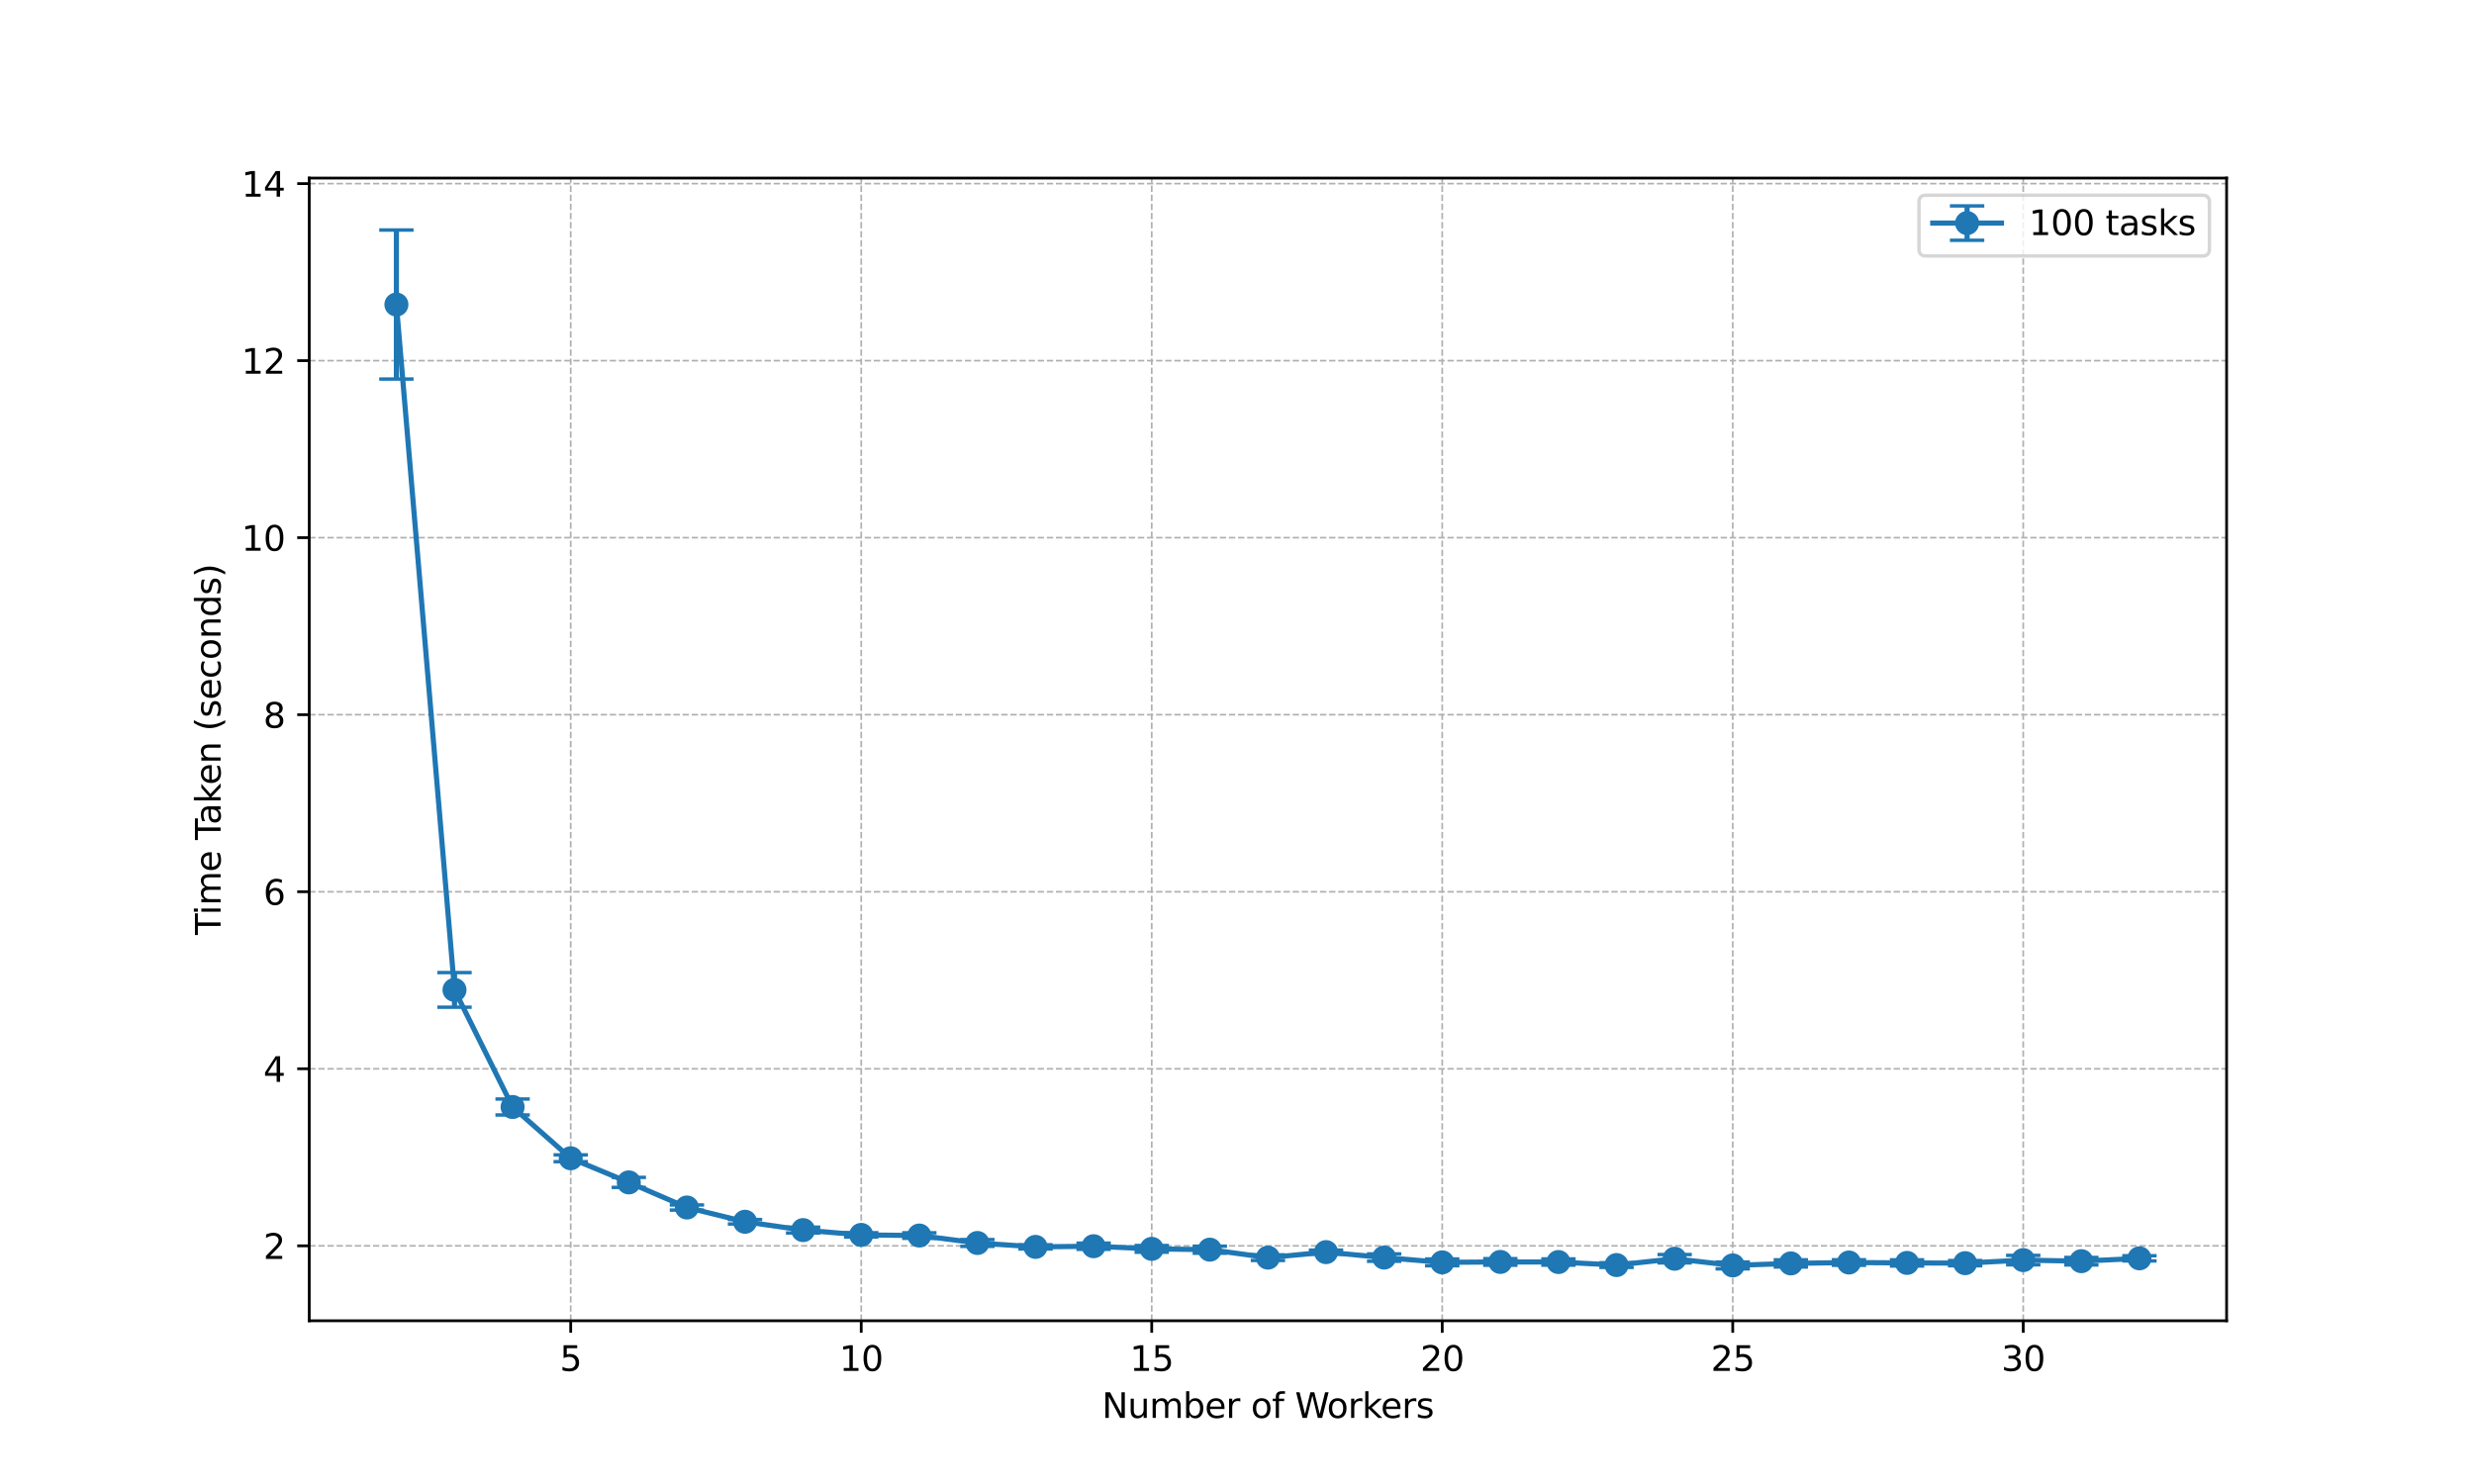 <?xml version="1.0" encoding="utf-8" standalone="no"?>
<!DOCTYPE svg PUBLIC "-//W3C//DTD SVG 1.1//EN"
  "http://www.w3.org/Graphics/SVG/1.1/DTD/svg11.dtd">
<svg xmlns:xlink="http://www.w3.org/1999/xlink" width="720pt" height="432pt" viewBox="0 0 720 432" xmlns="http://www.w3.org/2000/svg" version="1.1">
 <defs>
  <style type="text/css">*{stroke-linejoin: round; stroke-linecap: butt}</style>
 </defs>
 <g id="figure_1">
  <g id="patch_1">
   <path d="M 0 432 
L 720 432 
L 720 0 
L 0 0 
z
" style="fill: #ffffff"/>
  </g>
  <g id="axes_1">
   <g id="patch_2">
    <path d="M 90 384.48 
L 648 384.48 
L 648 51.84 
L 90 51.84 
z
" style="fill: #ffffff"/>
   </g>
   <g id="matplotlib.axis_1">
    <g id="xtick_1">
     <g id="line2d_1">
      <path d="M 166.091 384.48 
L 166.091 51.84 
" clip-path="url(#p602459202d)" style="fill: none; stroke-dasharray: 1.85,0.8; stroke-dashoffset: 0; stroke: #b0b0b0; stroke-width: 0.5"/>
     </g>
     <g id="line2d_2">
      <defs>
       <path id="me31cabc969" d="M 0 0 
L 0 3.5 
" style="stroke: #000000; stroke-width: 0.8"/>
      </defs>
      <g>
       <use xlink:href="#me31cabc969" x="166.091" y="384.48" style="stroke: #000000; stroke-width: 0.8"/>
      </g>
     </g>
     <g id="text_1">
      <!-- 5 -->
      <g transform="translate(162.91 399.078) scale(0.1 -0.1)">
       <defs>
        <path id="DejaVuSans-35" d="M 691 4666 
L 3169 4666 
L 3169 4134 
L 1269 4134 
L 1269 2991 
Q 1406 3038 1543 3061 
Q 1681 3084 1819 3084 
Q 2600 3084 3056 2656 
Q 3513 2228 3513 1497 
Q 3513 744 3044 326 
Q 2575 -91 1722 -91 
Q 1428 -91 1123 -41 
Q 819 9 494 109 
L 494 744 
Q 775 591 1075 516 
Q 1375 441 1709 441 
Q 2250 441 2565 725 
Q 2881 1009 2881 1497 
Q 2881 1984 2565 2268 
Q 2250 2553 1709 2553 
Q 1456 2553 1204 2497 
Q 953 2441 691 2322 
L 691 4666 
z
" transform="scale(0.016)"/>
       </defs>
       <use xlink:href="#DejaVuSans-35"/>
      </g>
     </g>
    </g>
    <g id="xtick_2">
     <g id="line2d_3">
      <path d="M 250.636 384.48 
L 250.636 51.84 
" clip-path="url(#p602459202d)" style="fill: none; stroke-dasharray: 1.85,0.8; stroke-dashoffset: 0; stroke: #b0b0b0; stroke-width: 0.5"/>
     </g>
     <g id="line2d_4">
      <g>
       <use xlink:href="#me31cabc969" x="250.636" y="384.48" style="stroke: #000000; stroke-width: 0.8"/>
      </g>
     </g>
     <g id="text_2">
      <!-- 10 -->
      <g transform="translate(244.274 399.078) scale(0.1 -0.1)">
       <defs>
        <path id="DejaVuSans-31" d="M 794 531 
L 1825 531 
L 1825 4091 
L 703 3866 
L 703 4441 
L 1819 4666 
L 2450 4666 
L 2450 531 
L 3481 531 
L 3481 0 
L 794 0 
L 794 531 
z
" transform="scale(0.016)"/>
        <path id="DejaVuSans-30" d="M 2034 4250 
Q 1547 4250 1301 3770 
Q 1056 3291 1056 2328 
Q 1056 1369 1301 889 
Q 1547 409 2034 409 
Q 2525 409 2770 889 
Q 3016 1369 3016 2328 
Q 3016 3291 2770 3770 
Q 2525 4250 2034 4250 
z
M 2034 4750 
Q 2819 4750 3233 4129 
Q 3647 3509 3647 2328 
Q 3647 1150 3233 529 
Q 2819 -91 2034 -91 
Q 1250 -91 836 529 
Q 422 1150 422 2328 
Q 422 3509 836 4129 
Q 1250 4750 2034 4750 
z
" transform="scale(0.016)"/>
       </defs>
       <use xlink:href="#DejaVuSans-31"/>
       <use xlink:href="#DejaVuSans-30" x="63.623"/>
      </g>
     </g>
    </g>
    <g id="xtick_3">
     <g id="line2d_5">
      <path d="M 335.182 384.48 
L 335.182 51.84 
" clip-path="url(#p602459202d)" style="fill: none; stroke-dasharray: 1.85,0.8; stroke-dashoffset: 0; stroke: #b0b0b0; stroke-width: 0.5"/>
     </g>
     <g id="line2d_6">
      <g>
       <use xlink:href="#me31cabc969" x="335.182" y="384.48" style="stroke: #000000; stroke-width: 0.8"/>
      </g>
     </g>
     <g id="text_3">
      <!-- 15 -->
      <g transform="translate(328.819 399.078) scale(0.1 -0.1)">
       <use xlink:href="#DejaVuSans-31"/>
       <use xlink:href="#DejaVuSans-35" x="63.623"/>
      </g>
     </g>
    </g>
    <g id="xtick_4">
     <g id="line2d_7">
      <path d="M 419.727 384.48 
L 419.727 51.84 
" clip-path="url(#p602459202d)" style="fill: none; stroke-dasharray: 1.85,0.8; stroke-dashoffset: 0; stroke: #b0b0b0; stroke-width: 0.5"/>
     </g>
     <g id="line2d_8">
      <g>
       <use xlink:href="#me31cabc969" x="419.727" y="384.48" style="stroke: #000000; stroke-width: 0.8"/>
      </g>
     </g>
     <g id="text_4">
      <!-- 20 -->
      <g transform="translate(413.365 399.078) scale(0.1 -0.1)">
       <defs>
        <path id="DejaVuSans-32" d="M 1228 531 
L 3431 531 
L 3431 0 
L 469 0 
L 469 531 
Q 828 903 1448 1529 
Q 2069 2156 2228 2338 
Q 2531 2678 2651 2914 
Q 2772 3150 2772 3378 
Q 2772 3750 2511 3984 
Q 2250 4219 1831 4219 
Q 1534 4219 1204 4116 
Q 875 4013 500 3803 
L 500 4441 
Q 881 4594 1212 4672 
Q 1544 4750 1819 4750 
Q 2544 4750 2975 4387 
Q 3406 4025 3406 3419 
Q 3406 3131 3298 2873 
Q 3191 2616 2906 2266 
Q 2828 2175 2409 1742 
Q 1991 1309 1228 531 
z
" transform="scale(0.016)"/>
       </defs>
       <use xlink:href="#DejaVuSans-32"/>
       <use xlink:href="#DejaVuSans-30" x="63.623"/>
      </g>
     </g>
    </g>
    <g id="xtick_5">
     <g id="line2d_9">
      <path d="M 504.273 384.48 
L 504.273 51.84 
" clip-path="url(#p602459202d)" style="fill: none; stroke-dasharray: 1.85,0.8; stroke-dashoffset: 0; stroke: #b0b0b0; stroke-width: 0.5"/>
     </g>
     <g id="line2d_10">
      <g>
       <use xlink:href="#me31cabc969" x="504.273" y="384.48" style="stroke: #000000; stroke-width: 0.8"/>
      </g>
     </g>
     <g id="text_5">
      <!-- 25 -->
      <g transform="translate(497.91 399.078) scale(0.1 -0.1)">
       <use xlink:href="#DejaVuSans-32"/>
       <use xlink:href="#DejaVuSans-35" x="63.623"/>
      </g>
     </g>
    </g>
    <g id="xtick_6">
     <g id="line2d_11">
      <path d="M 588.818 384.48 
L 588.818 51.84 
" clip-path="url(#p602459202d)" style="fill: none; stroke-dasharray: 1.85,0.8; stroke-dashoffset: 0; stroke: #b0b0b0; stroke-width: 0.5"/>
     </g>
     <g id="line2d_12">
      <g>
       <use xlink:href="#me31cabc969" x="588.818" y="384.48" style="stroke: #000000; stroke-width: 0.8"/>
      </g>
     </g>
     <g id="text_6">
      <!-- 30 -->
      <g transform="translate(582.456 399.078) scale(0.1 -0.1)">
       <defs>
        <path id="DejaVuSans-33" d="M 2597 2516 
Q 3050 2419 3304 2112 
Q 3559 1806 3559 1356 
Q 3559 666 3084 287 
Q 2609 -91 1734 -91 
Q 1441 -91 1130 -33 
Q 819 25 488 141 
L 488 750 
Q 750 597 1062 519 
Q 1375 441 1716 441 
Q 2309 441 2620 675 
Q 2931 909 2931 1356 
Q 2931 1769 2642 2001 
Q 2353 2234 1838 2234 
L 1294 2234 
L 1294 2753 
L 1863 2753 
Q 2328 2753 2575 2939 
Q 2822 3125 2822 3475 
Q 2822 3834 2567 4026 
Q 2313 4219 1838 4219 
Q 1578 4219 1281 4162 
Q 984 4106 628 3988 
L 628 4550 
Q 988 4650 1302 4700 
Q 1616 4750 1894 4750 
Q 2613 4750 3031 4423 
Q 3450 4097 3450 3541 
Q 3450 3153 3228 2886 
Q 3006 2619 2597 2516 
z
" transform="scale(0.016)"/>
       </defs>
       <use xlink:href="#DejaVuSans-33"/>
       <use xlink:href="#DejaVuSans-30" x="63.623"/>
      </g>
     </g>
    </g>
    <g id="text_7">
     <!-- Number of Workers -->
     <g transform="translate(320.701 412.757) scale(0.1 -0.1)">
      <defs>
       <path id="DejaVuSans-4e" d="M 628 4666 
L 1478 4666 
L 3547 763 
L 3547 4666 
L 4159 4666 
L 4159 0 
L 3309 0 
L 1241 3903 
L 1241 0 
L 628 0 
L 628 4666 
z
" transform="scale(0.016)"/>
       <path id="DejaVuSans-75" d="M 544 1381 
L 544 3500 
L 1119 3500 
L 1119 1403 
Q 1119 906 1312 657 
Q 1506 409 1894 409 
Q 2359 409 2629 706 
Q 2900 1003 2900 1516 
L 2900 3500 
L 3475 3500 
L 3475 0 
L 2900 0 
L 2900 538 
Q 2691 219 2414 64 
Q 2138 -91 1772 -91 
Q 1169 -91 856 284 
Q 544 659 544 1381 
z
M 1991 3584 
L 1991 3584 
z
" transform="scale(0.016)"/>
       <path id="DejaVuSans-6d" d="M 3328 2828 
Q 3544 3216 3844 3400 
Q 4144 3584 4550 3584 
Q 5097 3584 5394 3201 
Q 5691 2819 5691 2113 
L 5691 0 
L 5113 0 
L 5113 2094 
Q 5113 2597 4934 2840 
Q 4756 3084 4391 3084 
Q 3944 3084 3684 2787 
Q 3425 2491 3425 1978 
L 3425 0 
L 2847 0 
L 2847 2094 
Q 2847 2600 2669 2842 
Q 2491 3084 2119 3084 
Q 1678 3084 1418 2786 
Q 1159 2488 1159 1978 
L 1159 0 
L 581 0 
L 581 3500 
L 1159 3500 
L 1159 2956 
Q 1356 3278 1631 3431 
Q 1906 3584 2284 3584 
Q 2666 3584 2933 3390 
Q 3200 3197 3328 2828 
z
" transform="scale(0.016)"/>
       <path id="DejaVuSans-62" d="M 3116 1747 
Q 3116 2381 2855 2742 
Q 2594 3103 2138 3103 
Q 1681 3103 1420 2742 
Q 1159 2381 1159 1747 
Q 1159 1113 1420 752 
Q 1681 391 2138 391 
Q 2594 391 2855 752 
Q 3116 1113 3116 1747 
z
M 1159 2969 
Q 1341 3281 1617 3432 
Q 1894 3584 2278 3584 
Q 2916 3584 3314 3078 
Q 3713 2572 3713 1747 
Q 3713 922 3314 415 
Q 2916 -91 2278 -91 
Q 1894 -91 1617 61 
Q 1341 213 1159 525 
L 1159 0 
L 581 0 
L 581 4863 
L 1159 4863 
L 1159 2969 
z
" transform="scale(0.016)"/>
       <path id="DejaVuSans-65" d="M 3597 1894 
L 3597 1613 
L 953 1613 
Q 991 1019 1311 708 
Q 1631 397 2203 397 
Q 2534 397 2845 478 
Q 3156 559 3463 722 
L 3463 178 
Q 3153 47 2828 -22 
Q 2503 -91 2169 -91 
Q 1331 -91 842 396 
Q 353 884 353 1716 
Q 353 2575 817 3079 
Q 1281 3584 2069 3584 
Q 2775 3584 3186 3129 
Q 3597 2675 3597 1894 
z
M 3022 2063 
Q 3016 2534 2758 2815 
Q 2500 3097 2075 3097 
Q 1594 3097 1305 2825 
Q 1016 2553 972 2059 
L 3022 2063 
z
" transform="scale(0.016)"/>
       <path id="DejaVuSans-72" d="M 2631 2963 
Q 2534 3019 2420 3045 
Q 2306 3072 2169 3072 
Q 1681 3072 1420 2755 
Q 1159 2438 1159 1844 
L 1159 0 
L 581 0 
L 581 3500 
L 1159 3500 
L 1159 2956 
Q 1341 3275 1631 3429 
Q 1922 3584 2338 3584 
Q 2397 3584 2469 3576 
Q 2541 3569 2628 3553 
L 2631 2963 
z
" transform="scale(0.016)"/>
       <path id="DejaVuSans-20" transform="scale(0.016)"/>
       <path id="DejaVuSans-6f" d="M 1959 3097 
Q 1497 3097 1228 2736 
Q 959 2375 959 1747 
Q 959 1119 1226 758 
Q 1494 397 1959 397 
Q 2419 397 2687 759 
Q 2956 1122 2956 1747 
Q 2956 2369 2687 2733 
Q 2419 3097 1959 3097 
z
M 1959 3584 
Q 2709 3584 3137 3096 
Q 3566 2609 3566 1747 
Q 3566 888 3137 398 
Q 2709 -91 1959 -91 
Q 1206 -91 779 398 
Q 353 888 353 1747 
Q 353 2609 779 3096 
Q 1206 3584 1959 3584 
z
" transform="scale(0.016)"/>
       <path id="DejaVuSans-66" d="M 2375 4863 
L 2375 4384 
L 1825 4384 
Q 1516 4384 1395 4259 
Q 1275 4134 1275 3809 
L 1275 3500 
L 2222 3500 
L 2222 3053 
L 1275 3053 
L 1275 0 
L 697 0 
L 697 3053 
L 147 3053 
L 147 3500 
L 697 3500 
L 697 3744 
Q 697 4328 969 4595 
Q 1241 4863 1831 4863 
L 2375 4863 
z
" transform="scale(0.016)"/>
       <path id="DejaVuSans-57" d="M 213 4666 
L 850 4666 
L 1831 722 
L 2809 4666 
L 3519 4666 
L 4500 722 
L 5478 4666 
L 6119 4666 
L 4947 0 
L 4153 0 
L 3169 4050 
L 2175 0 
L 1381 0 
L 213 4666 
z
" transform="scale(0.016)"/>
       <path id="DejaVuSans-6b" d="M 581 4863 
L 1159 4863 
L 1159 1991 
L 2875 3500 
L 3609 3500 
L 1753 1863 
L 3688 0 
L 2938 0 
L 1159 1709 
L 1159 0 
L 581 0 
L 581 4863 
z
" transform="scale(0.016)"/>
       <path id="DejaVuSans-73" d="M 2834 3397 
L 2834 2853 
Q 2591 2978 2328 3040 
Q 2066 3103 1784 3103 
Q 1356 3103 1142 2972 
Q 928 2841 928 2578 
Q 928 2378 1081 2264 
Q 1234 2150 1697 2047 
L 1894 2003 
Q 2506 1872 2764 1633 
Q 3022 1394 3022 966 
Q 3022 478 2636 193 
Q 2250 -91 1575 -91 
Q 1294 -91 989 -36 
Q 684 19 347 128 
L 347 722 
Q 666 556 975 473 
Q 1284 391 1588 391 
Q 1994 391 2212 530 
Q 2431 669 2431 922 
Q 2431 1156 2273 1281 
Q 2116 1406 1581 1522 
L 1381 1569 
Q 847 1681 609 1914 
Q 372 2147 372 2553 
Q 372 3047 722 3315 
Q 1072 3584 1716 3584 
Q 2034 3584 2315 3537 
Q 2597 3491 2834 3397 
z
" transform="scale(0.016)"/>
      </defs>
      <use xlink:href="#DejaVuSans-4e"/>
      <use xlink:href="#DejaVuSans-75" x="74.805"/>
      <use xlink:href="#DejaVuSans-6d" x="138.184"/>
      <use xlink:href="#DejaVuSans-62" x="235.596"/>
      <use xlink:href="#DejaVuSans-65" x="299.072"/>
      <use xlink:href="#DejaVuSans-72" x="360.596"/>
      <use xlink:href="#DejaVuSans-20" x="401.709"/>
      <use xlink:href="#DejaVuSans-6f" x="433.496"/>
      <use xlink:href="#DejaVuSans-66" x="494.678"/>
      <use xlink:href="#DejaVuSans-20" x="529.883"/>
      <use xlink:href="#DejaVuSans-57" x="561.67"/>
      <use xlink:href="#DejaVuSans-6f" x="654.672"/>
      <use xlink:href="#DejaVuSans-72" x="715.854"/>
      <use xlink:href="#DejaVuSans-6b" x="756.967"/>
      <use xlink:href="#DejaVuSans-65" x="811.252"/>
      <use xlink:href="#DejaVuSans-72" x="872.775"/>
      <use xlink:href="#DejaVuSans-73" x="913.889"/>
     </g>
    </g>
   </g>
   <g id="matplotlib.axis_2">
    <g id="ytick_1">
     <g id="line2d_13">
      <path d="M 90 362.663 
L 648 362.663 
" clip-path="url(#p602459202d)" style="fill: none; stroke-dasharray: 1.85,0.8; stroke-dashoffset: 0; stroke: #b0b0b0; stroke-width: 0.5"/>
     </g>
     <g id="line2d_14">
      <defs>
       <path id="mce4feb68d1" d="M 0 0 
L -3.5 0 
" style="stroke: #000000; stroke-width: 0.8"/>
      </defs>
      <g>
       <use xlink:href="#mce4feb68d1" x="90" y="362.663" style="stroke: #000000; stroke-width: 0.8"/>
      </g>
     </g>
     <g id="text_8">
      <!-- 2 -->
      <g transform="translate(76.638 366.462) scale(0.1 -0.1)">
       <use xlink:href="#DejaVuSans-32"/>
      </g>
     </g>
    </g>
    <g id="ytick_2">
     <g id="line2d_15">
      <path d="M 90 311.128 
L 648 311.128 
" clip-path="url(#p602459202d)" style="fill: none; stroke-dasharray: 1.85,0.8; stroke-dashoffset: 0; stroke: #b0b0b0; stroke-width: 0.5"/>
     </g>
     <g id="line2d_16">
      <g>
       <use xlink:href="#mce4feb68d1" x="90" y="311.128" style="stroke: #000000; stroke-width: 0.8"/>
      </g>
     </g>
     <g id="text_9">
      <!-- 4 -->
      <g transform="translate(76.638 314.928) scale(0.1 -0.1)">
       <defs>
        <path id="DejaVuSans-34" d="M 2419 4116 
L 825 1625 
L 2419 1625 
L 2419 4116 
z
M 2253 4666 
L 3047 4666 
L 3047 1625 
L 3713 1625 
L 3713 1100 
L 3047 1100 
L 3047 0 
L 2419 0 
L 2419 1100 
L 313 1100 
L 313 1709 
L 2253 4666 
z
" transform="scale(0.016)"/>
       </defs>
       <use xlink:href="#DejaVuSans-34"/>
      </g>
     </g>
    </g>
    <g id="ytick_3">
     <g id="line2d_17">
      <path d="M 90 259.594 
L 648 259.594 
" clip-path="url(#p602459202d)" style="fill: none; stroke-dasharray: 1.85,0.8; stroke-dashoffset: 0; stroke: #b0b0b0; stroke-width: 0.5"/>
     </g>
     <g id="line2d_18">
      <g>
       <use xlink:href="#mce4feb68d1" x="90" y="259.594" style="stroke: #000000; stroke-width: 0.8"/>
      </g>
     </g>
     <g id="text_10">
      <!-- 6 -->
      <g transform="translate(76.638 263.393) scale(0.1 -0.1)">
       <defs>
        <path id="DejaVuSans-36" d="M 2113 2584 
Q 1688 2584 1439 2293 
Q 1191 2003 1191 1497 
Q 1191 994 1439 701 
Q 1688 409 2113 409 
Q 2538 409 2786 701 
Q 3034 994 3034 1497 
Q 3034 2003 2786 2293 
Q 2538 2584 2113 2584 
z
M 3366 4563 
L 3366 3988 
Q 3128 4100 2886 4159 
Q 2644 4219 2406 4219 
Q 1781 4219 1451 3797 
Q 1122 3375 1075 2522 
Q 1259 2794 1537 2939 
Q 1816 3084 2150 3084 
Q 2853 3084 3261 2657 
Q 3669 2231 3669 1497 
Q 3669 778 3244 343 
Q 2819 -91 2113 -91 
Q 1303 -91 875 529 
Q 447 1150 447 2328 
Q 447 3434 972 4092 
Q 1497 4750 2381 4750 
Q 2619 4750 2861 4703 
Q 3103 4656 3366 4563 
z
" transform="scale(0.016)"/>
       </defs>
       <use xlink:href="#DejaVuSans-36"/>
      </g>
     </g>
    </g>
    <g id="ytick_4">
     <g id="line2d_19">
      <path d="M 90 208.059 
L 648 208.059 
" clip-path="url(#p602459202d)" style="fill: none; stroke-dasharray: 1.85,0.8; stroke-dashoffset: 0; stroke: #b0b0b0; stroke-width: 0.5"/>
     </g>
     <g id="line2d_20">
      <g>
       <use xlink:href="#mce4feb68d1" x="90" y="208.059" style="stroke: #000000; stroke-width: 0.8"/>
      </g>
     </g>
     <g id="text_11">
      <!-- 8 -->
      <g transform="translate(76.638 211.859) scale(0.1 -0.1)">
       <defs>
        <path id="DejaVuSans-38" d="M 2034 2216 
Q 1584 2216 1326 1975 
Q 1069 1734 1069 1313 
Q 1069 891 1326 650 
Q 1584 409 2034 409 
Q 2484 409 2743 651 
Q 3003 894 3003 1313 
Q 3003 1734 2745 1975 
Q 2488 2216 2034 2216 
z
M 1403 2484 
Q 997 2584 770 2862 
Q 544 3141 544 3541 
Q 544 4100 942 4425 
Q 1341 4750 2034 4750 
Q 2731 4750 3128 4425 
Q 3525 4100 3525 3541 
Q 3525 3141 3298 2862 
Q 3072 2584 2669 2484 
Q 3125 2378 3379 2068 
Q 3634 1759 3634 1313 
Q 3634 634 3220 271 
Q 2806 -91 2034 -91 
Q 1263 -91 848 271 
Q 434 634 434 1313 
Q 434 1759 690 2068 
Q 947 2378 1403 2484 
z
M 1172 3481 
Q 1172 3119 1398 2916 
Q 1625 2713 2034 2713 
Q 2441 2713 2670 2916 
Q 2900 3119 2900 3481 
Q 2900 3844 2670 4047 
Q 2441 4250 2034 4250 
Q 1625 4250 1398 4047 
Q 1172 3844 1172 3481 
z
" transform="scale(0.016)"/>
       </defs>
       <use xlink:href="#DejaVuSans-38"/>
      </g>
     </g>
    </g>
    <g id="ytick_5">
     <g id="line2d_21">
      <path d="M 90 156.525 
L 648 156.525 
" clip-path="url(#p602459202d)" style="fill: none; stroke-dasharray: 1.85,0.8; stroke-dashoffset: 0; stroke: #b0b0b0; stroke-width: 0.5"/>
     </g>
     <g id="line2d_22">
      <g>
       <use xlink:href="#mce4feb68d1" x="90" y="156.525" style="stroke: #000000; stroke-width: 0.8"/>
      </g>
     </g>
     <g id="text_12">
      <!-- 10 -->
      <g transform="translate(70.275 160.324) scale(0.1 -0.1)">
       <use xlink:href="#DejaVuSans-31"/>
       <use xlink:href="#DejaVuSans-30" x="63.623"/>
      </g>
     </g>
    </g>
    <g id="ytick_6">
     <g id="line2d_23">
      <path d="M 90 104.99 
L 648 104.99 
" clip-path="url(#p602459202d)" style="fill: none; stroke-dasharray: 1.85,0.8; stroke-dashoffset: 0; stroke: #b0b0b0; stroke-width: 0.5"/>
     </g>
     <g id="line2d_24">
      <g>
       <use xlink:href="#mce4feb68d1" x="90" y="104.99" style="stroke: #000000; stroke-width: 0.8"/>
      </g>
     </g>
     <g id="text_13">
      <!-- 12 -->
      <g transform="translate(70.275 108.789) scale(0.1 -0.1)">
       <use xlink:href="#DejaVuSans-31"/>
       <use xlink:href="#DejaVuSans-32" x="63.623"/>
      </g>
     </g>
    </g>
    <g id="ytick_7">
     <g id="line2d_25">
      <path d="M 90 53.456 
L 648 53.456 
" clip-path="url(#p602459202d)" style="fill: none; stroke-dasharray: 1.85,0.8; stroke-dashoffset: 0; stroke: #b0b0b0; stroke-width: 0.5"/>
     </g>
     <g id="line2d_26">
      <g>
       <use xlink:href="#mce4feb68d1" x="90" y="53.456" style="stroke: #000000; stroke-width: 0.8"/>
      </g>
     </g>
     <g id="text_14">
      <!-- 14 -->
      <g transform="translate(70.275 57.255) scale(0.1 -0.1)">
       <use xlink:href="#DejaVuSans-31"/>
       <use xlink:href="#DejaVuSans-34" x="63.623"/>
      </g>
     </g>
    </g>
    <g id="text_15">
     <!-- Time Taken (seconds) -->
     <g transform="translate(64.195 272.163) rotate(-90) scale(0.1 -0.1)">
      <defs>
       <path id="DejaVuSans-54" d="M -19 4666 
L 3928 4666 
L 3928 4134 
L 2272 4134 
L 2272 0 
L 1638 0 
L 1638 4134 
L -19 4134 
L -19 4666 
z
" transform="scale(0.016)"/>
       <path id="DejaVuSans-69" d="M 603 3500 
L 1178 3500 
L 1178 0 
L 603 0 
L 603 3500 
z
M 603 4863 
L 1178 4863 
L 1178 4134 
L 603 4134 
L 603 4863 
z
" transform="scale(0.016)"/>
       <path id="DejaVuSans-61" d="M 2194 1759 
Q 1497 1759 1228 1600 
Q 959 1441 959 1056 
Q 959 750 1161 570 
Q 1363 391 1709 391 
Q 2188 391 2477 730 
Q 2766 1069 2766 1631 
L 2766 1759 
L 2194 1759 
z
M 3341 1997 
L 3341 0 
L 2766 0 
L 2766 531 
Q 2569 213 2275 61 
Q 1981 -91 1556 -91 
Q 1019 -91 701 211 
Q 384 513 384 1019 
Q 384 1609 779 1909 
Q 1175 2209 1959 2209 
L 2766 2209 
L 2766 2266 
Q 2766 2663 2505 2880 
Q 2244 3097 1772 3097 
Q 1472 3097 1187 3025 
Q 903 2953 641 2809 
L 641 3341 
Q 956 3463 1253 3523 
Q 1550 3584 1831 3584 
Q 2591 3584 2966 3190 
Q 3341 2797 3341 1997 
z
" transform="scale(0.016)"/>
       <path id="DejaVuSans-6e" d="M 3513 2113 
L 3513 0 
L 2938 0 
L 2938 2094 
Q 2938 2591 2744 2837 
Q 2550 3084 2163 3084 
Q 1697 3084 1428 2787 
Q 1159 2491 1159 1978 
L 1159 0 
L 581 0 
L 581 3500 
L 1159 3500 
L 1159 2956 
Q 1366 3272 1645 3428 
Q 1925 3584 2291 3584 
Q 2894 3584 3203 3211 
Q 3513 2838 3513 2113 
z
" transform="scale(0.016)"/>
       <path id="DejaVuSans-28" d="M 1984 4856 
Q 1566 4138 1362 3434 
Q 1159 2731 1159 2009 
Q 1159 1288 1364 580 
Q 1569 -128 1984 -844 
L 1484 -844 
Q 1016 -109 783 600 
Q 550 1309 550 2009 
Q 550 2706 781 3412 
Q 1013 4119 1484 4856 
L 1984 4856 
z
" transform="scale(0.016)"/>
       <path id="DejaVuSans-63" d="M 3122 3366 
L 3122 2828 
Q 2878 2963 2633 3030 
Q 2388 3097 2138 3097 
Q 1578 3097 1268 2742 
Q 959 2388 959 1747 
Q 959 1106 1268 751 
Q 1578 397 2138 397 
Q 2388 397 2633 464 
Q 2878 531 3122 666 
L 3122 134 
Q 2881 22 2623 -34 
Q 2366 -91 2075 -91 
Q 1284 -91 818 406 
Q 353 903 353 1747 
Q 353 2603 823 3093 
Q 1294 3584 2113 3584 
Q 2378 3584 2631 3529 
Q 2884 3475 3122 3366 
z
" transform="scale(0.016)"/>
       <path id="DejaVuSans-64" d="M 2906 2969 
L 2906 4863 
L 3481 4863 
L 3481 0 
L 2906 0 
L 2906 525 
Q 2725 213 2448 61 
Q 2172 -91 1784 -91 
Q 1150 -91 751 415 
Q 353 922 353 1747 
Q 353 2572 751 3078 
Q 1150 3584 1784 3584 
Q 2172 3584 2448 3432 
Q 2725 3281 2906 2969 
z
M 947 1747 
Q 947 1113 1208 752 
Q 1469 391 1925 391 
Q 2381 391 2643 752 
Q 2906 1113 2906 1747 
Q 2906 2381 2643 2742 
Q 2381 3103 1925 3103 
Q 1469 3103 1208 2742 
Q 947 2381 947 1747 
z
" transform="scale(0.016)"/>
       <path id="DejaVuSans-29" d="M 513 4856 
L 1013 4856 
Q 1481 4119 1714 3412 
Q 1947 2706 1947 2009 
Q 1947 1309 1714 600 
Q 1481 -109 1013 -844 
L 513 -844 
Q 928 -128 1133 580 
Q 1338 1288 1338 2009 
Q 1338 2731 1133 3434 
Q 928 4138 513 4856 
z
" transform="scale(0.016)"/>
      </defs>
      <use xlink:href="#DejaVuSans-54"/>
      <use xlink:href="#DejaVuSans-69" x="57.959"/>
      <use xlink:href="#DejaVuSans-6d" x="85.742"/>
      <use xlink:href="#DejaVuSans-65" x="183.154"/>
      <use xlink:href="#DejaVuSans-20" x="244.678"/>
      <use xlink:href="#DejaVuSans-54" x="276.465"/>
      <use xlink:href="#DejaVuSans-61" x="321.049"/>
      <use xlink:href="#DejaVuSans-6b" x="382.328"/>
      <use xlink:href="#DejaVuSans-65" x="436.613"/>
      <use xlink:href="#DejaVuSans-6e" x="498.137"/>
      <use xlink:href="#DejaVuSans-20" x="561.516"/>
      <use xlink:href="#DejaVuSans-28" x="593.303"/>
      <use xlink:href="#DejaVuSans-73" x="632.316"/>
      <use xlink:href="#DejaVuSans-65" x="684.416"/>
      <use xlink:href="#DejaVuSans-63" x="745.939"/>
      <use xlink:href="#DejaVuSans-6f" x="800.92"/>
      <use xlink:href="#DejaVuSans-6e" x="862.102"/>
      <use xlink:href="#DejaVuSans-64" x="925.48"/>
      <use xlink:href="#DejaVuSans-73" x="988.957"/>
      <use xlink:href="#DejaVuSans-29" x="1041.057"/>
     </g>
    </g>
   </g>
   <g id="LineCollection_1">
    <path d="M 115.364 110.347 
L 115.364 66.96 
" clip-path="url(#p602459202d)" style="fill: none; stroke: #1f77b4; stroke-width: 1.5"/>
    <path d="M 132.273 293.207 
L 132.273 283.127 
" clip-path="url(#p602459202d)" style="fill: none; stroke: #1f77b4; stroke-width: 1.5"/>
    <path d="M 149.182 324.584 
L 149.182 319.925 
" clip-path="url(#p602459202d)" style="fill: none; stroke: #1f77b4; stroke-width: 1.5"/>
    <path d="M 166.091 338.16 
L 166.091 336.199 
" clip-path="url(#p602459202d)" style="fill: none; stroke: #1f77b4; stroke-width: 1.5"/>
    <path d="M 183 345.652 
L 183 342.748 
" clip-path="url(#p602459202d)" style="fill: none; stroke: #1f77b4; stroke-width: 1.5"/>
    <path d="M 199.909 352.26 
L 199.909 350.765 
" clip-path="url(#p602459202d)" style="fill: none; stroke: #1f77b4; stroke-width: 1.5"/>
    <path d="M 216.818 356.319 
L 216.818 355.008 
" clip-path="url(#p602459202d)" style="fill: none; stroke: #1f77b4; stroke-width: 1.5"/>
    <path d="M 233.727 358.934 
L 233.727 357.245 
" clip-path="url(#p602459202d)" style="fill: none; stroke: #1f77b4; stroke-width: 1.5"/>
    <path d="M 250.636 360.123 
L 250.636 358.852 
" clip-path="url(#p602459202d)" style="fill: none; stroke: #1f77b4; stroke-width: 1.5"/>
    <path d="M 267.545 360.47 
L 267.545 358.867 
" clip-path="url(#p602459202d)" style="fill: none; stroke: #1f77b4; stroke-width: 1.5"/>
    <path d="M 284.455 362.832 
L 284.455 360.843 
" clip-path="url(#p602459202d)" style="fill: none; stroke: #1f77b4; stroke-width: 1.5"/>
    <path d="M 301.364 363.584 
L 301.364 362.364 
" clip-path="url(#p602459202d)" style="fill: none; stroke: #1f77b4; stroke-width: 1.5"/>
    <path d="M 318.273 363.681 
L 318.273 361.88 
" clip-path="url(#p602459202d)" style="fill: none; stroke: #1f77b4; stroke-width: 1.5"/>
    <path d="M 335.182 364.527 
L 335.182 362.574 
" clip-path="url(#p602459202d)" style="fill: none; stroke: #1f77b4; stroke-width: 1.5"/>
    <path d="M 352.091 364.81 
L 352.091 362.758 
" clip-path="url(#p602459202d)" style="fill: none; stroke: #1f77b4; stroke-width: 1.5"/>
    <path d="M 369 366.926 
L 369 365.272 
" clip-path="url(#p602459202d)" style="fill: none; stroke: #1f77b4; stroke-width: 1.5"/>
    <path d="M 385.909 365.088 
L 385.909 363.912 
" clip-path="url(#p602459202d)" style="fill: none; stroke: #1f77b4; stroke-width: 1.5"/>
    <path d="M 402.818 367.157 
L 402.818 365.014 
" clip-path="url(#p602459202d)" style="fill: none; stroke: #1f77b4; stroke-width: 1.5"/>
    <path d="M 419.727 368.472 
L 419.727 366.49 
" clip-path="url(#p602459202d)" style="fill: none; stroke: #1f77b4; stroke-width: 1.5"/>
    <path d="M 436.636 368.31 
L 436.636 366.4 
" clip-path="url(#p602459202d)" style="fill: none; stroke: #1f77b4; stroke-width: 1.5"/>
    <path d="M 453.545 368.29 
L 453.545 366.479 
" clip-path="url(#p602459202d)" style="fill: none; stroke: #1f77b4; stroke-width: 1.5"/>
    <path d="M 470.455 368.941 
L 470.455 367.593 
" clip-path="url(#p602459202d)" style="fill: none; stroke: #1f77b4; stroke-width: 1.5"/>
    <path d="M 487.364 367.64 
L 487.364 365.209 
" clip-path="url(#p602459202d)" style="fill: none; stroke: #1f77b4; stroke-width: 1.5"/>
    <path d="M 504.273 369.36 
L 504.273 367.374 
" clip-path="url(#p602459202d)" style="fill: none; stroke: #1f77b4; stroke-width: 1.5"/>
    <path d="M 521.182 368.828 
L 521.182 366.74 
" clip-path="url(#p602459202d)" style="fill: none; stroke: #1f77b4; stroke-width: 1.5"/>
    <path d="M 538.091 368.328 
L 538.091 366.72 
" clip-path="url(#p602459202d)" style="fill: none; stroke: #1f77b4; stroke-width: 1.5"/>
    <path d="M 555 368.534 
L 555 366.745 
" clip-path="url(#p602459202d)" style="fill: none; stroke: #1f77b4; stroke-width: 1.5"/>
    <path d="M 571.909 368.469 
L 571.909 366.957 
" clip-path="url(#p602459202d)" style="fill: none; stroke: #1f77b4; stroke-width: 1.5"/>
    <path d="M 588.818 368.193 
L 588.818 365.455 
" clip-path="url(#p602459202d)" style="fill: none; stroke: #1f77b4; stroke-width: 1.5"/>
    <path d="M 605.727 368.228 
L 605.727 366.044 
" clip-path="url(#p602459202d)" style="fill: none; stroke: #1f77b4; stroke-width: 1.5"/>
    <path d="M 622.636 367.071 
L 622.636 365.544 
" clip-path="url(#p602459202d)" style="fill: none; stroke: #1f77b4; stroke-width: 1.5"/>
   </g>
   <g id="line2d_27">
    <defs>
     <path id="m3aa6913b30" d="M 5 0 
L -5 -0 
" style="stroke: #1f77b4"/>
    </defs>
    <g clip-path="url(#p602459202d)">
     <use xlink:href="#m3aa6913b30" x="115.364" y="110.347" style="fill: #1f77b4; stroke: #1f77b4"/>
     <use xlink:href="#m3aa6913b30" x="132.273" y="293.207" style="fill: #1f77b4; stroke: #1f77b4"/>
     <use xlink:href="#m3aa6913b30" x="149.182" y="324.584" style="fill: #1f77b4; stroke: #1f77b4"/>
     <use xlink:href="#m3aa6913b30" x="166.091" y="338.16" style="fill: #1f77b4; stroke: #1f77b4"/>
     <use xlink:href="#m3aa6913b30" x="183" y="345.652" style="fill: #1f77b4; stroke: #1f77b4"/>
     <use xlink:href="#m3aa6913b30" x="199.909" y="352.26" style="fill: #1f77b4; stroke: #1f77b4"/>
     <use xlink:href="#m3aa6913b30" x="216.818" y="356.319" style="fill: #1f77b4; stroke: #1f77b4"/>
     <use xlink:href="#m3aa6913b30" x="233.727" y="358.934" style="fill: #1f77b4; stroke: #1f77b4"/>
     <use xlink:href="#m3aa6913b30" x="250.636" y="360.123" style="fill: #1f77b4; stroke: #1f77b4"/>
     <use xlink:href="#m3aa6913b30" x="267.545" y="360.47" style="fill: #1f77b4; stroke: #1f77b4"/>
     <use xlink:href="#m3aa6913b30" x="284.455" y="362.832" style="fill: #1f77b4; stroke: #1f77b4"/>
     <use xlink:href="#m3aa6913b30" x="301.364" y="363.584" style="fill: #1f77b4; stroke: #1f77b4"/>
     <use xlink:href="#m3aa6913b30" x="318.273" y="363.681" style="fill: #1f77b4; stroke: #1f77b4"/>
     <use xlink:href="#m3aa6913b30" x="335.182" y="364.527" style="fill: #1f77b4; stroke: #1f77b4"/>
     <use xlink:href="#m3aa6913b30" x="352.091" y="364.81" style="fill: #1f77b4; stroke: #1f77b4"/>
     <use xlink:href="#m3aa6913b30" x="369" y="366.926" style="fill: #1f77b4; stroke: #1f77b4"/>
     <use xlink:href="#m3aa6913b30" x="385.909" y="365.088" style="fill: #1f77b4; stroke: #1f77b4"/>
     <use xlink:href="#m3aa6913b30" x="402.818" y="367.157" style="fill: #1f77b4; stroke: #1f77b4"/>
     <use xlink:href="#m3aa6913b30" x="419.727" y="368.472" style="fill: #1f77b4; stroke: #1f77b4"/>
     <use xlink:href="#m3aa6913b30" x="436.636" y="368.31" style="fill: #1f77b4; stroke: #1f77b4"/>
     <use xlink:href="#m3aa6913b30" x="453.545" y="368.29" style="fill: #1f77b4; stroke: #1f77b4"/>
     <use xlink:href="#m3aa6913b30" x="470.455" y="368.941" style="fill: #1f77b4; stroke: #1f77b4"/>
     <use xlink:href="#m3aa6913b30" x="487.364" y="367.64" style="fill: #1f77b4; stroke: #1f77b4"/>
     <use xlink:href="#m3aa6913b30" x="504.273" y="369.36" style="fill: #1f77b4; stroke: #1f77b4"/>
     <use xlink:href="#m3aa6913b30" x="521.182" y="368.828" style="fill: #1f77b4; stroke: #1f77b4"/>
     <use xlink:href="#m3aa6913b30" x="538.091" y="368.328" style="fill: #1f77b4; stroke: #1f77b4"/>
     <use xlink:href="#m3aa6913b30" x="555" y="368.534" style="fill: #1f77b4; stroke: #1f77b4"/>
     <use xlink:href="#m3aa6913b30" x="571.909" y="368.469" style="fill: #1f77b4; stroke: #1f77b4"/>
     <use xlink:href="#m3aa6913b30" x="588.818" y="368.193" style="fill: #1f77b4; stroke: #1f77b4"/>
     <use xlink:href="#m3aa6913b30" x="605.727" y="368.228" style="fill: #1f77b4; stroke: #1f77b4"/>
     <use xlink:href="#m3aa6913b30" x="622.636" y="367.071" style="fill: #1f77b4; stroke: #1f77b4"/>
    </g>
   </g>
   <g id="line2d_28">
    <g clip-path="url(#p602459202d)">
     <use xlink:href="#m3aa6913b30" x="115.364" y="66.96" style="fill: #1f77b4; stroke: #1f77b4"/>
     <use xlink:href="#m3aa6913b30" x="132.273" y="283.127" style="fill: #1f77b4; stroke: #1f77b4"/>
     <use xlink:href="#m3aa6913b30" x="149.182" y="319.925" style="fill: #1f77b4; stroke: #1f77b4"/>
     <use xlink:href="#m3aa6913b30" x="166.091" y="336.199" style="fill: #1f77b4; stroke: #1f77b4"/>
     <use xlink:href="#m3aa6913b30" x="183" y="342.748" style="fill: #1f77b4; stroke: #1f77b4"/>
     <use xlink:href="#m3aa6913b30" x="199.909" y="350.765" style="fill: #1f77b4; stroke: #1f77b4"/>
     <use xlink:href="#m3aa6913b30" x="216.818" y="355.008" style="fill: #1f77b4; stroke: #1f77b4"/>
     <use xlink:href="#m3aa6913b30" x="233.727" y="357.245" style="fill: #1f77b4; stroke: #1f77b4"/>
     <use xlink:href="#m3aa6913b30" x="250.636" y="358.852" style="fill: #1f77b4; stroke: #1f77b4"/>
     <use xlink:href="#m3aa6913b30" x="267.545" y="358.867" style="fill: #1f77b4; stroke: #1f77b4"/>
     <use xlink:href="#m3aa6913b30" x="284.455" y="360.843" style="fill: #1f77b4; stroke: #1f77b4"/>
     <use xlink:href="#m3aa6913b30" x="301.364" y="362.364" style="fill: #1f77b4; stroke: #1f77b4"/>
     <use xlink:href="#m3aa6913b30" x="318.273" y="361.88" style="fill: #1f77b4; stroke: #1f77b4"/>
     <use xlink:href="#m3aa6913b30" x="335.182" y="362.574" style="fill: #1f77b4; stroke: #1f77b4"/>
     <use xlink:href="#m3aa6913b30" x="352.091" y="362.758" style="fill: #1f77b4; stroke: #1f77b4"/>
     <use xlink:href="#m3aa6913b30" x="369" y="365.272" style="fill: #1f77b4; stroke: #1f77b4"/>
     <use xlink:href="#m3aa6913b30" x="385.909" y="363.912" style="fill: #1f77b4; stroke: #1f77b4"/>
     <use xlink:href="#m3aa6913b30" x="402.818" y="365.014" style="fill: #1f77b4; stroke: #1f77b4"/>
     <use xlink:href="#m3aa6913b30" x="419.727" y="366.49" style="fill: #1f77b4; stroke: #1f77b4"/>
     <use xlink:href="#m3aa6913b30" x="436.636" y="366.4" style="fill: #1f77b4; stroke: #1f77b4"/>
     <use xlink:href="#m3aa6913b30" x="453.545" y="366.479" style="fill: #1f77b4; stroke: #1f77b4"/>
     <use xlink:href="#m3aa6913b30" x="470.455" y="367.593" style="fill: #1f77b4; stroke: #1f77b4"/>
     <use xlink:href="#m3aa6913b30" x="487.364" y="365.209" style="fill: #1f77b4; stroke: #1f77b4"/>
     <use xlink:href="#m3aa6913b30" x="504.273" y="367.374" style="fill: #1f77b4; stroke: #1f77b4"/>
     <use xlink:href="#m3aa6913b30" x="521.182" y="366.74" style="fill: #1f77b4; stroke: #1f77b4"/>
     <use xlink:href="#m3aa6913b30" x="538.091" y="366.72" style="fill: #1f77b4; stroke: #1f77b4"/>
     <use xlink:href="#m3aa6913b30" x="555" y="366.745" style="fill: #1f77b4; stroke: #1f77b4"/>
     <use xlink:href="#m3aa6913b30" x="571.909" y="366.957" style="fill: #1f77b4; stroke: #1f77b4"/>
     <use xlink:href="#m3aa6913b30" x="588.818" y="365.455" style="fill: #1f77b4; stroke: #1f77b4"/>
     <use xlink:href="#m3aa6913b30" x="605.727" y="366.044" style="fill: #1f77b4; stroke: #1f77b4"/>
     <use xlink:href="#m3aa6913b30" x="622.636" y="365.544" style="fill: #1f77b4; stroke: #1f77b4"/>
    </g>
   </g>
   <g id="line2d_29">
    <path d="M 115.364 88.653 
L 132.273 288.167 
L 149.182 322.254 
L 166.091 337.179 
L 183 344.2 
L 199.909 351.512 
L 216.818 355.663 
L 233.727 358.089 
L 250.636 359.488 
L 267.545 359.669 
L 284.455 361.838 
L 301.364 362.974 
L 318.273 362.78 
L 335.182 363.55 
L 352.091 363.784 
L 369 366.099 
L 385.909 364.5 
L 402.818 366.086 
L 419.727 367.481 
L 436.636 367.355 
L 453.545 367.385 
L 470.455 368.267 
L 487.364 366.424 
L 504.273 368.367 
L 521.182 367.784 
L 538.091 367.524 
L 555 367.639 
L 571.909 367.713 
L 588.818 366.824 
L 605.727 367.136 
L 622.636 366.308 
" clip-path="url(#p602459202d)" style="fill: none; stroke: #1f77b4; stroke-width: 1.5; stroke-linecap: square"/>
    <defs>
     <path id="ma75cacfe2f" d="M 0 3 
C 0.796 3 1.559 2.684 2.121 2.121 
C 2.684 1.559 3 0.796 3 0 
C 3 -0.796 2.684 -1.559 2.121 -2.121 
C 1.559 -2.684 0.796 -3 0 -3 
C -0.796 -3 -1.559 -2.684 -2.121 -2.121 
C -2.684 -1.559 -3 -0.796 -3 0 
C -3 0.796 -2.684 1.559 -2.121 2.121 
C -1.559 2.684 -0.796 3 0 3 
z
" style="stroke: #1f77b4"/>
    </defs>
    <g clip-path="url(#p602459202d)">
     <use xlink:href="#ma75cacfe2f" x="115.364" y="88.653" style="fill: #1f77b4; stroke: #1f77b4"/>
     <use xlink:href="#ma75cacfe2f" x="132.273" y="288.167" style="fill: #1f77b4; stroke: #1f77b4"/>
     <use xlink:href="#ma75cacfe2f" x="149.182" y="322.254" style="fill: #1f77b4; stroke: #1f77b4"/>
     <use xlink:href="#ma75cacfe2f" x="166.091" y="337.179" style="fill: #1f77b4; stroke: #1f77b4"/>
     <use xlink:href="#ma75cacfe2f" x="183" y="344.2" style="fill: #1f77b4; stroke: #1f77b4"/>
     <use xlink:href="#ma75cacfe2f" x="199.909" y="351.512" style="fill: #1f77b4; stroke: #1f77b4"/>
     <use xlink:href="#ma75cacfe2f" x="216.818" y="355.663" style="fill: #1f77b4; stroke: #1f77b4"/>
     <use xlink:href="#ma75cacfe2f" x="233.727" y="358.089" style="fill: #1f77b4; stroke: #1f77b4"/>
     <use xlink:href="#ma75cacfe2f" x="250.636" y="359.488" style="fill: #1f77b4; stroke: #1f77b4"/>
     <use xlink:href="#ma75cacfe2f" x="267.545" y="359.669" style="fill: #1f77b4; stroke: #1f77b4"/>
     <use xlink:href="#ma75cacfe2f" x="284.455" y="361.838" style="fill: #1f77b4; stroke: #1f77b4"/>
     <use xlink:href="#ma75cacfe2f" x="301.364" y="362.974" style="fill: #1f77b4; stroke: #1f77b4"/>
     <use xlink:href="#ma75cacfe2f" x="318.273" y="362.78" style="fill: #1f77b4; stroke: #1f77b4"/>
     <use xlink:href="#ma75cacfe2f" x="335.182" y="363.55" style="fill: #1f77b4; stroke: #1f77b4"/>
     <use xlink:href="#ma75cacfe2f" x="352.091" y="363.784" style="fill: #1f77b4; stroke: #1f77b4"/>
     <use xlink:href="#ma75cacfe2f" x="369" y="366.099" style="fill: #1f77b4; stroke: #1f77b4"/>
     <use xlink:href="#ma75cacfe2f" x="385.909" y="364.5" style="fill: #1f77b4; stroke: #1f77b4"/>
     <use xlink:href="#ma75cacfe2f" x="402.818" y="366.086" style="fill: #1f77b4; stroke: #1f77b4"/>
     <use xlink:href="#ma75cacfe2f" x="419.727" y="367.481" style="fill: #1f77b4; stroke: #1f77b4"/>
     <use xlink:href="#ma75cacfe2f" x="436.636" y="367.355" style="fill: #1f77b4; stroke: #1f77b4"/>
     <use xlink:href="#ma75cacfe2f" x="453.545" y="367.385" style="fill: #1f77b4; stroke: #1f77b4"/>
     <use xlink:href="#ma75cacfe2f" x="470.455" y="368.267" style="fill: #1f77b4; stroke: #1f77b4"/>
     <use xlink:href="#ma75cacfe2f" x="487.364" y="366.424" style="fill: #1f77b4; stroke: #1f77b4"/>
     <use xlink:href="#ma75cacfe2f" x="504.273" y="368.367" style="fill: #1f77b4; stroke: #1f77b4"/>
     <use xlink:href="#ma75cacfe2f" x="521.182" y="367.784" style="fill: #1f77b4; stroke: #1f77b4"/>
     <use xlink:href="#ma75cacfe2f" x="538.091" y="367.524" style="fill: #1f77b4; stroke: #1f77b4"/>
     <use xlink:href="#ma75cacfe2f" x="555" y="367.639" style="fill: #1f77b4; stroke: #1f77b4"/>
     <use xlink:href="#ma75cacfe2f" x="571.909" y="367.713" style="fill: #1f77b4; stroke: #1f77b4"/>
     <use xlink:href="#ma75cacfe2f" x="588.818" y="366.824" style="fill: #1f77b4; stroke: #1f77b4"/>
     <use xlink:href="#ma75cacfe2f" x="605.727" y="367.136" style="fill: #1f77b4; stroke: #1f77b4"/>
     <use xlink:href="#ma75cacfe2f" x="622.636" y="366.308" style="fill: #1f77b4; stroke: #1f77b4"/>
    </g>
   </g>
   <g id="patch_3">
    <path d="M 90 384.48 
L 90 51.84 
" style="fill: none; stroke: #000000; stroke-width: 0.8; stroke-linejoin: miter; stroke-linecap: square"/>
   </g>
   <g id="patch_4">
    <path d="M 648 384.48 
L 648 51.84 
" style="fill: none; stroke: #000000; stroke-width: 0.8; stroke-linejoin: miter; stroke-linecap: square"/>
   </g>
   <g id="patch_5">
    <path d="M 90 384.48 
L 648 384.48 
" style="fill: none; stroke: #000000; stroke-width: 0.8; stroke-linejoin: miter; stroke-linecap: square"/>
   </g>
   <g id="patch_6">
    <path d="M 90 51.84 
L 648 51.84 
" style="fill: none; stroke: #000000; stroke-width: 0.8; stroke-linejoin: miter; stroke-linecap: square"/>
   </g>
   <g id="legend_1">
    <g id="patch_7">
     <path d="M 560.477 74.518 
L 641 74.518 
Q 643 74.518 643 72.518 
L 643 58.84 
Q 643 56.84 641 56.84 
L 560.477 56.84 
Q 558.477 56.84 558.477 58.84 
L 558.477 72.518 
Q 558.477 74.518 560.477 74.518 
z
" style="fill: #ffffff; opacity: 0.8; stroke: #cccccc; stroke-linejoin: miter"/>
    </g>
    <g id="LineCollection_2">
     <path d="M 572.477 69.938 
L 572.477 59.938 
" style="fill: none; stroke: #1f77b4; stroke-width: 1.5"/>
    </g>
    <g id="line2d_30">
     <g>
      <use xlink:href="#m3aa6913b30" x="572.477" y="69.938" style="fill: #1f77b4; stroke: #1f77b4"/>
     </g>
    </g>
    <g id="line2d_31">
     <g>
      <use xlink:href="#m3aa6913b30" x="572.477" y="59.938" style="fill: #1f77b4; stroke: #1f77b4"/>
     </g>
    </g>
    <g id="line2d_32">
     <path d="M 562.477 64.938 
L 582.477 64.938 
" style="fill: none; stroke: #1f77b4; stroke-width: 1.5; stroke-linecap: square"/>
    </g>
    <g id="line2d_33">
     <g>
      <use xlink:href="#ma75cacfe2f" x="572.477" y="64.938" style="fill: #1f77b4; stroke: #1f77b4"/>
     </g>
    </g>
    <g id="text_16">
     <!-- 100 tasks -->
     <g transform="translate(590.477 68.438) scale(0.1 -0.1)">
      <defs>
       <path id="DejaVuSans-74" d="M 1172 4494 
L 1172 3500 
L 2356 3500 
L 2356 3053 
L 1172 3053 
L 1172 1153 
Q 1172 725 1289 603 
Q 1406 481 1766 481 
L 2356 481 
L 2356 0 
L 1766 0 
Q 1100 0 847 248 
Q 594 497 594 1153 
L 594 3053 
L 172 3053 
L 172 3500 
L 594 3500 
L 594 4494 
L 1172 4494 
z
" transform="scale(0.016)"/>
      </defs>
      <use xlink:href="#DejaVuSans-31"/>
      <use xlink:href="#DejaVuSans-30" x="63.623"/>
      <use xlink:href="#DejaVuSans-30" x="127.246"/>
      <use xlink:href="#DejaVuSans-20" x="190.869"/>
      <use xlink:href="#DejaVuSans-74" x="222.656"/>
      <use xlink:href="#DejaVuSans-61" x="261.865"/>
      <use xlink:href="#DejaVuSans-73" x="323.145"/>
      <use xlink:href="#DejaVuSans-6b" x="375.244"/>
      <use xlink:href="#DejaVuSans-73" x="433.154"/>
     </g>
    </g>
   </g>
  </g>
 </g>
 <defs>
  <clipPath id="p602459202d">
   <rect x="90" y="51.84" width="558" height="332.64"/>
  </clipPath>
 </defs>
</svg>
